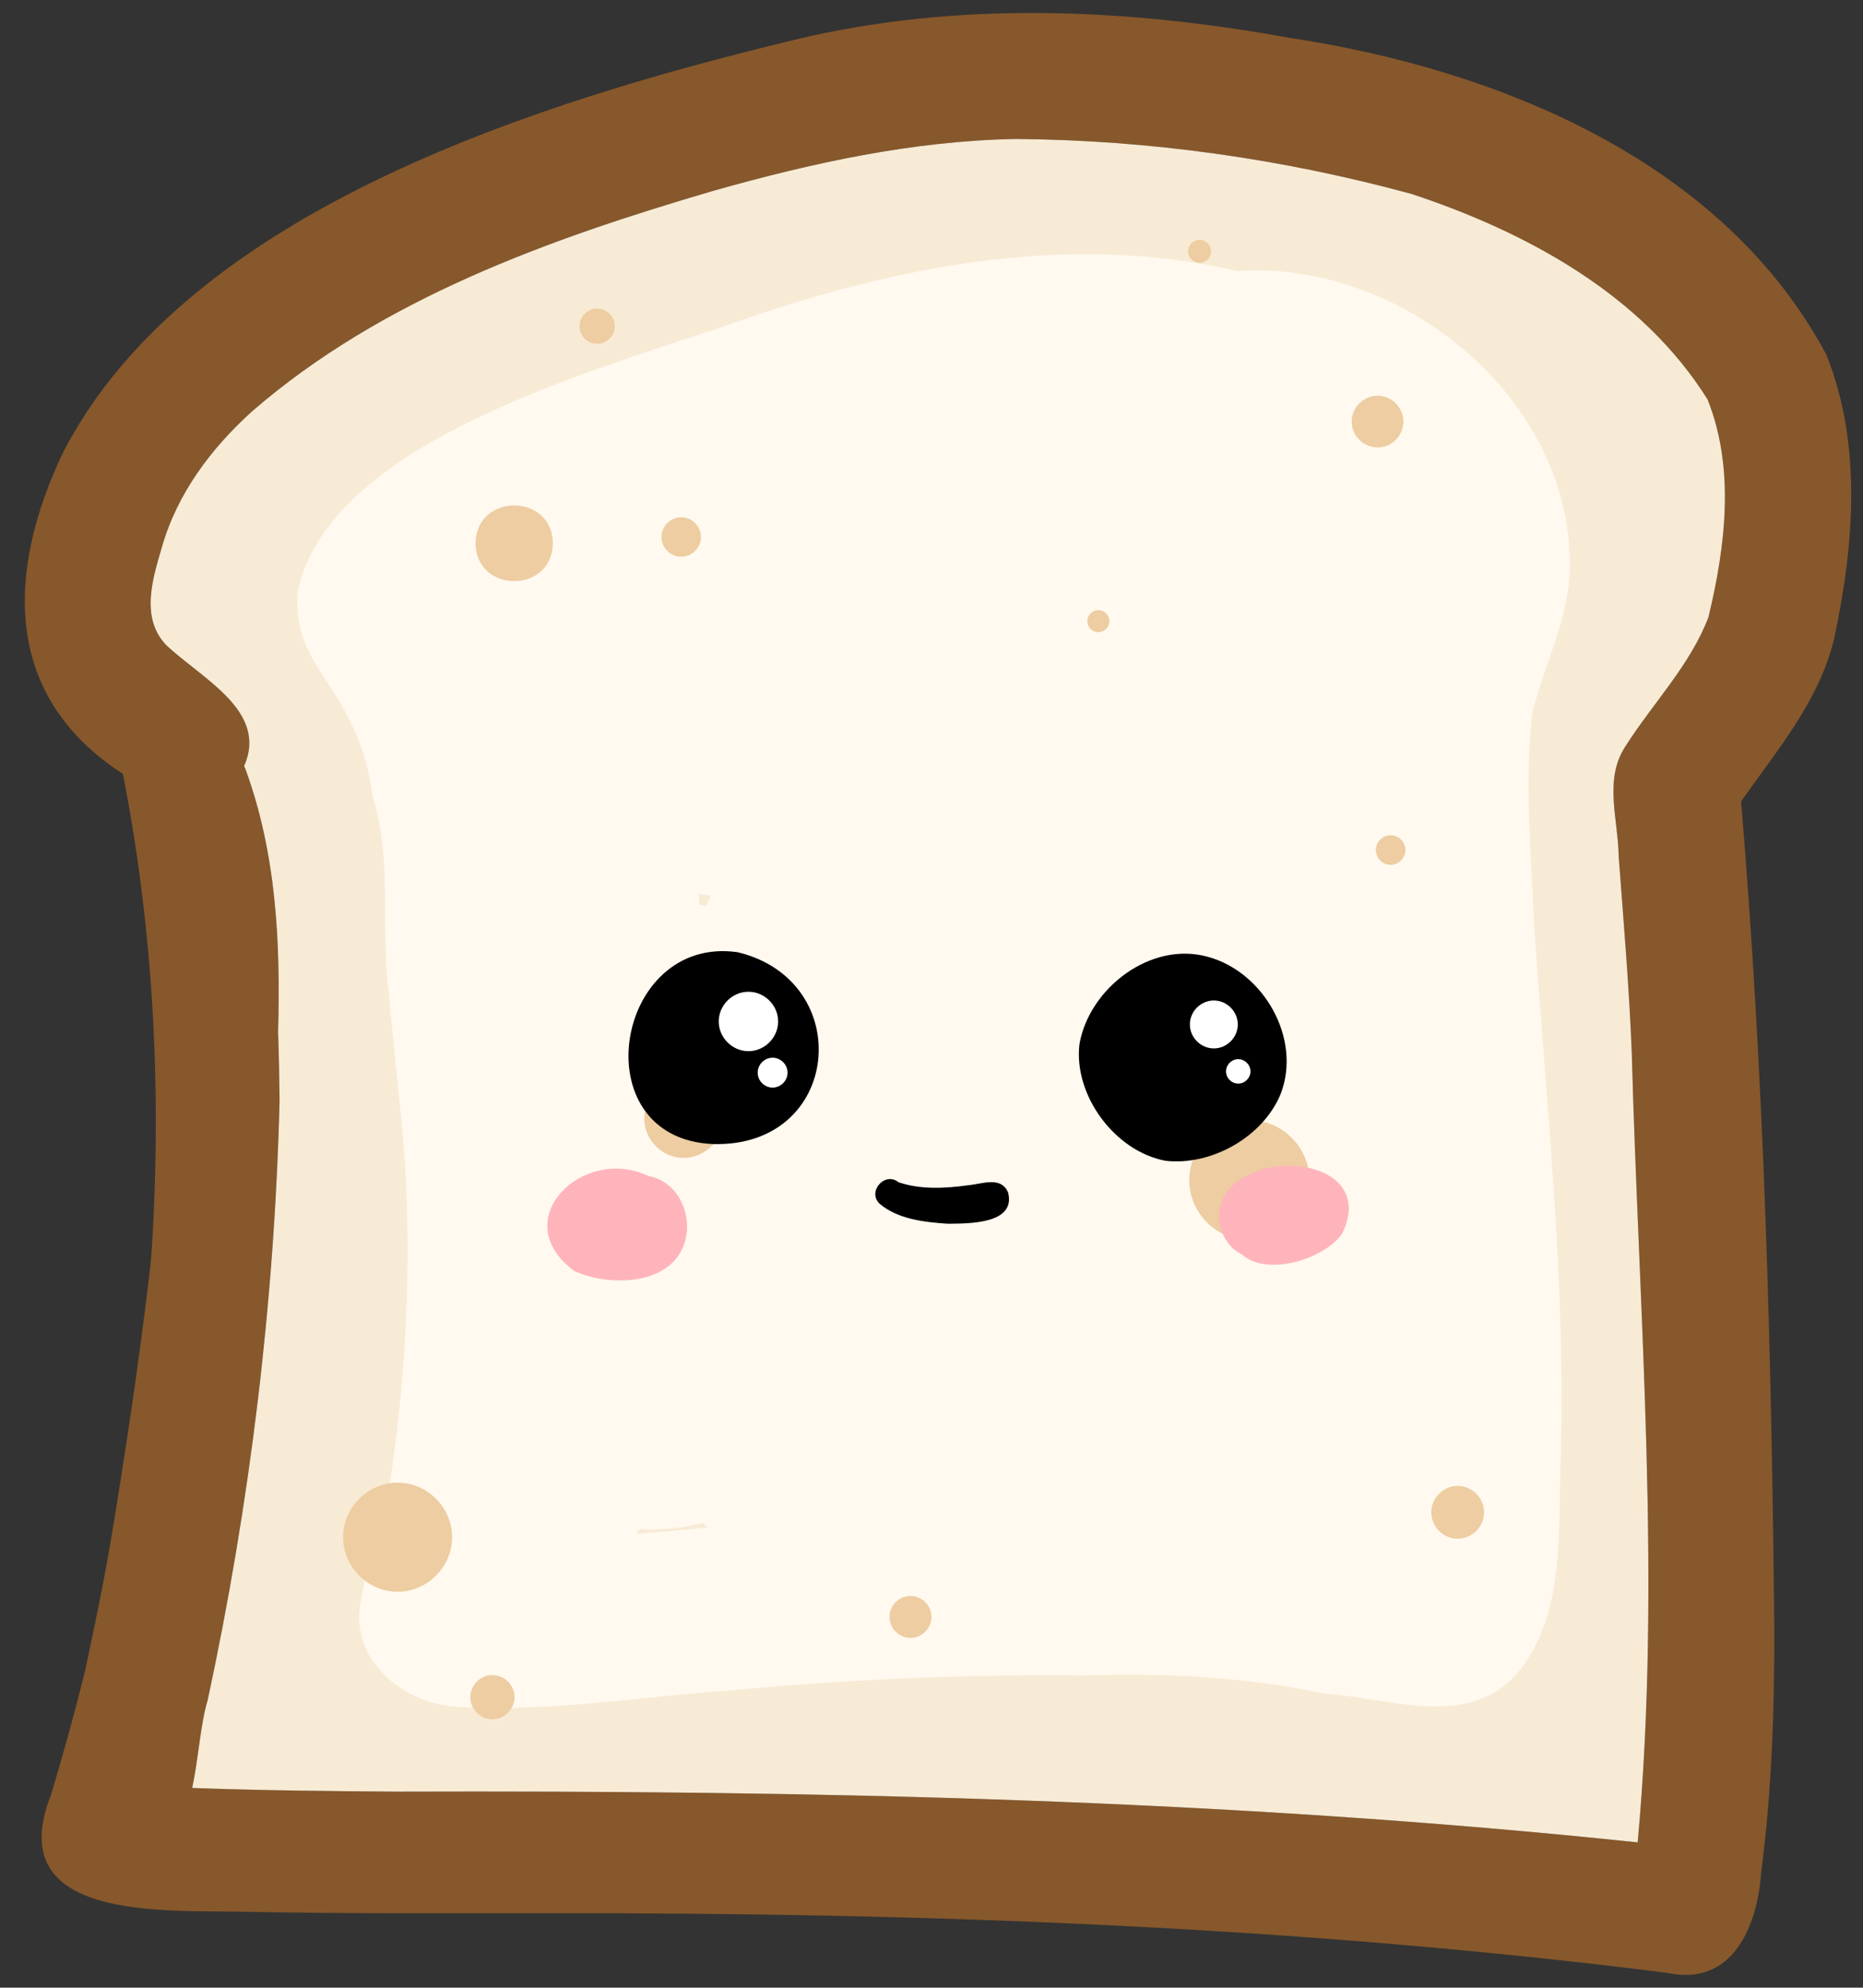 <?xml version="1.0" encoding="UTF-8"?>
<svg id="Layer_2" xmlns="http://www.w3.org/2000/svg" xmlns:xlink="http://www.w3.org/1999/xlink" viewBox="0 0 691.25 737.3">
  <rect x="0" y="0" width="691.25" height="737.3" fill="#333333" stroke="none"/>
  <defs>
    <style>
      .cls-1 {
        fill: none;
      }

      .cls-2 {
        fill: #edcda1;
      }

      .cls-3 {
        fill: #fff;
      }

      .cls-4 {
        fill: #fff9ef;
      }

      .cls-5 {
        fill: #f8ebd5;
      }

      .cls-6 {
        fill: #87582b;
      }

      .cls-7 {
        fill: #ffb4bb;
      }

      .cls-8 {
        clip-path: url(#clippath);
      }
    </style>
    <clipPath id="clippath">
      <rect class="cls-1" width="691.25" height="737.3"/>
    </clipPath>
  </defs>
  <g id="Toast">
    <g id="Raw">
      <g class="cls-8">
        <path class="cls-6" d="M147.93,664.58c153.43-.49,307.02,2.77,459.72,18.83,8.9-97.34.43-195.4-2.2-292.89-.95-24.37-3.04-48.66-4.86-72.97-.18-13.5-5.57-28.52,2.5-40.69,10.14-16,23.98-30.01,30.81-47.9,6.31-26.18,9.93-55.16-.32-80.79-24.36-38.96-67.2-62.11-109.76-76.2-47.69-13.02-97.3-20.02-146.75-20.41-38.22.64-75.75,8.88-112.41,19.23-60.61,17.76-122.9,39.97-171.13,81.79-15.19,13.72-27.8,30.49-33.46,50.39-3.45,11.74-8.01,26.11,1.51,36.22,14.59,13.82,42.31,26.52,25.92,50.46,8.16,74.82-1.04,150.01-9.6,224.39-4.52,49.78-9.64,99.37-17.66,148.72,29.2,1.29,58.48,1.61,87.7,1.81ZM618.62,731.81c-137.39-17.35-276.26-22.34-414.67-22.12-37.69,0-75.37.2-113.05-.54-29.43-.72-90.65,3.87-71.98-43.38,36.7-121.88,51.35-253.03,26.68-378.7C.7,258.06,2.43,211.71,23.45,167.74,70.11,77.33,202.05,37.18,295.05,14.7c60.25-14.45,123.01-11.63,183.6-.63,77.04,11.63,160.7,45.59,199.05,117.59,13.31,33.47,10.22,70.63,2.86,105.13-5.46,23.1-21.19,41.5-34.55,60.47,8.56,102.15,11.37,204.74,12.32,307.23.06,30.02-.93,60.1-4.85,89.89-1.33,20.08-10.61,42.68-34.87,37.44Z"/>
        <path class="cls-6" d="M44.67,689.15c-24.5-4.39-20.53-34.78-16.41-52.99,4.92-24.84,9.36-43.52,13.27-67.14,10.44-63.46,19.13-127.47,21.73-191.78.29-32.82,5.06-66.87-1.79-99.12-2.35-6.19,3.8-12.49,9.98-10.69,13.48,7.01,17.09,24.99,21.18,38.5,9.51,33.32,10.72,68.12,11.1,102.57-1.89,74.65-10.96,149.18-26.68,222.18-6.2,20.49-1.63,60.33-32.38,58.47Z"/>
        <path class="cls-6" d="M72.65,375.26c-15.16-14.26.59-74.7-7.74-96.94-2.44-3.55-1.36-8.48,2.66-10.26,7-2.82,13.25,3.87,17.39,8.74,12.26,21.25,9.8,47.86,11.6,71.61-.66,8.48,1.6,18.97-4.85,25.62-4.93,5.08-13.52,5.64-19.06,1.22Z"/>
        <path class="cls-6" d="M70.79,430.53c.56-36.08,5.94-71.91,5.71-108.02-.02-13.39-1.08-26.73-1.7-40.09.09-5.09-2.28-15.76,5.87-14.66,6.56,2.73,7.68,11.69,10.41,17.58,17.04,46.48,12.22,96.75,9.86,145.19-.07,19.66-30.1,19.69-30.14,0Z"/>
        <path class="cls-5" d="M633.58,148.18c10.25,25.62,6.63,54.61.32,80.79-6.83,17.88-20.67,31.9-30.81,47.89-8.07,12.17-2.68,27.19-2.5,40.69,1.82,24.31,3.91,48.6,4.86,72.97,2.64,97.49,11.1,195.56,2.2,292.89-152.71-16.05-306.29-19.32-459.72-18.82-25.53-.18-51.1-.44-76.62-1.37,2.39-11.17,3.05-23.67,5.74-32.54,15.72-72.99,24.8-147.53,26.68-222.18-.09-8.54-.24-17.1-.55-25.66.94-33.08-.61-66.16-12.1-97.52-.17-.37-.34-.76-.5-1.15,9-20.48-15.57-32.25-29.01-44.98-9.51-10.11-4.95-24.48-1.5-36.22,5.66-19.9,18.28-36.67,33.46-50.39,48.23-41.82,110.52-64.02,171.13-81.79,36.66-10.35,74.18-18.59,112.41-19.23,49.45.39,99.06,7.39,146.75,20.41,42.56,14.09,85.4,37.25,109.76,76.2Z"/>
        <path class="cls-4" d="M261.99,336.09c.6-1.33,1.21-2.66,1.85-3.98-.28-.02-.56-.04-.84-.06-1.27-.1-2.54-.28-3.8-.51.16,1.35.24,2.7.28,4.06.84.14,1.68.31,2.51.49ZM237.39,567.27c-.46.58-.93,1.14-1.4,1.7,8.5-.66,16.99-1.4,25.5-2.27.44-.04.87-.09,1.31-.13-.69-.53-1.37-1.08-2.03-1.65-7.65,1.81-15.53,2.87-23.35,2.32,0,0-.01.02-.02.03ZM170.34,633.17c-18.26-.69-37.35-14.33-37.09-33.9,1.33-16.12,8.33-31.14,11.1-47.04,6.14-39.55,8.29-80.06,5.96-120.03-1.55-21.53-4.25-42.94-6.09-64.44-3.14-24.07,1.48-49.03-5.99-72.34-5.25-41.34-30.97-46.7-27.63-76.85,13.34-57.66,118.85-83.27,168.56-101.2,57.69-19.47,119.63-30.91,179.89-16.83,59.39-4.14,121.37,44.62,123.36,105.74,1.12,20.45-8.95,38.62-13.85,57.89-3.03,26.18-.39,52.85.65,79.12,4.49,66.25,11.87,132.4,9.86,198.91-1.01,25.2,1.6,53.47-13.54,75.14-17.98,25.55-48.85,12.49-74.34,10.85-29.09-6.15-58.46-7.66-88.13-6.69-44.21-.52-88.4,1.44-132.41,5.57-33.36,2.32-66.87,8.05-100.33,6.1Z"/>
        <path class="cls-2" d="M215,121.01c0-3.57,2.98-6.55,6.55-6.55s6.55,2.98,6.55,6.55-2.98,6.55-6.55,6.55-6.55-2.98-6.55-6.55Z"/>
        <path class="cls-2" d="M176.46,201.53c.21-18.71,28.46-18.71,28.66,0-.21,18.71-28.46,18.71-28.66,0Z"/>
        <path class="cls-2" d="M245.44,199.19c0-3.99,3.33-7.32,7.32-7.32s7.32,3.33,7.32,7.32-3.33,7.32-7.32,7.32-7.32-3.33-7.32-7.32Z"/>
        <path class="cls-2" d="M239.05,414.91c0-7.96,6.64-14.6,14.6-14.6s14.6,6.64,14.6,14.6-6.64,14.6-14.6,14.6-14.6-6.64-14.6-14.6Z"/>
        <path class="cls-2" d="M127.29,570.21c0-11.03,9.2-20.23,20.23-20.23s20.23,9.2,20.23,20.23-9.2,20.23-20.23,20.23-20.23-9.2-20.23-20.23Z"/>
        <path class="cls-2" d="M330.05,599.78c0-4.24,3.54-7.78,7.78-7.78s7.78,3.54,7.78,7.78-3.54,7.78-7.78,7.78-7.78-3.54-7.78-7.78Z"/>
        <path class="cls-2" d="M174.51,629.56c0-4.47,3.73-8.2,8.2-8.2s8.2,3.73,8.2,8.2-3.73,8.2-8.2,8.2-8.2-3.73-8.2-8.2Z"/>
        <path class="cls-2" d="M510.51,315.32c0-2.99,2.5-5.48,5.48-5.48s5.48,2.5,5.48,5.48-2.5,5.48-5.48,5.48-5.48-2.5-5.48-5.48Z"/>
        <path class="cls-2" d="M441.28,437.77c0-12.15,10.14-22.29,22.29-22.29s22.29,10.14,22.29,22.29-10.14,22.29-22.29,22.29-22.29-10.14-22.29-22.29Z"/>
        <path class="cls-2" d="M501.54,156.38c0-5.22,4.36-9.59,9.59-9.59s9.59,4.36,9.59,9.59-4.36,9.59-9.59,9.59-9.59-4.36-9.59-9.59Z"/>
        <path class="cls-2" d="M440.81,93.24c0-2.32,1.94-4.27,4.27-4.27s4.27,1.95,4.27,4.27-1.95,4.27-4.27,4.27-4.27-1.95-4.27-4.27Z"/>
        <path class="cls-2" d="M403.44,230.42c0-2.23,1.86-4.09,4.09-4.09s4.09,1.86,4.09,4.09-1.86,4.09-4.09,4.09-4.09-1.86-4.09-4.09Z"/>
        <path class="cls-2" d="M531.07,560.98c0-5.33,4.45-9.79,9.79-9.79s9.79,4.45,9.79,9.79-4.45,9.79-9.79,9.79-9.79-4.45-9.79-9.79Z"/>
        <path d="M264.4,424.37c-48.73-2.21-36.38-77.78,9.35-71.15,44.09,10.67,38.52,72.64-9.35,71.15Z"/>
        <path d="M432.48,430.58c-18.84-3.49-34.28-24.36-31.94-43.39,3.7-20.76,26.57-38.22,47.68-32.25,20.74,5.65,34.87,30.44,26.94,50.89-6.57,15.95-25.71,26.66-42.68,24.75Z"/>
        <path class="cls-3" d="M441.49,380.01c0-4.85,4.05-8.89,8.89-8.89s8.89,4.05,8.89,8.89-4.05,8.89-8.89,8.89-8.89-4.05-8.89-8.89Z"/>
        <path class="cls-3" d="M454.91,397.42c0-2.47,2.06-4.53,4.53-4.53s4.53,2.06,4.53,4.53-2.06,4.53-4.53,4.53-4.53-2.06-4.53-4.53Z"/>
        <path class="cls-3" d="M266.68,378.9c0-6,5.02-11.02,11.02-11.02s11.02,5.02,11.02,11.02-5.02,11.02-11.02,11.02-11.02-5.02-11.02-11.02Z"/>
        <path class="cls-3" d="M281.13,397.89c0-3.02,2.52-5.54,5.54-5.54s5.54,2.52,5.54,5.54-2.52,5.54-5.54,5.54-5.54-2.52-5.54-5.54Z"/>
        <path class="cls-7" d="M460.81,465.33c-8.02-3.99-10.88-14.58-6.24-22.19,11.49-18.24,56.6-13.03,43.53,14.26-6.4,9.64-27.99,16.32-37.29,7.93Z"/>
        <path class="cls-7" d="M213,471.42c-25.5-19.07,3.48-46.76,27.56-35.19,11.67,2.07,17.22,15.76,12.91,26.28-6.13,14.61-28.07,14.64-40.47,8.91Z"/>
        <path d="M335.2,435.84c.15.05.3.1.46.15,0,0,.01,0,.02,0-.16-.05-.32-.1-.47-.16Z"/>
        <path d="M351.7,453.93c-8.64-.58-18.55-1.63-25.35-7.44-4.65-4.49,1.98-12.01,7.01-7.97,8.2,2.84,17.5,2.32,26.04,1.11,5-.43,12.01-3.46,14.64,2.7,3.01,11.78-14.62,11.5-22.33,11.6Z"/>
      </g>
    </g>
  </g>
</svg>
